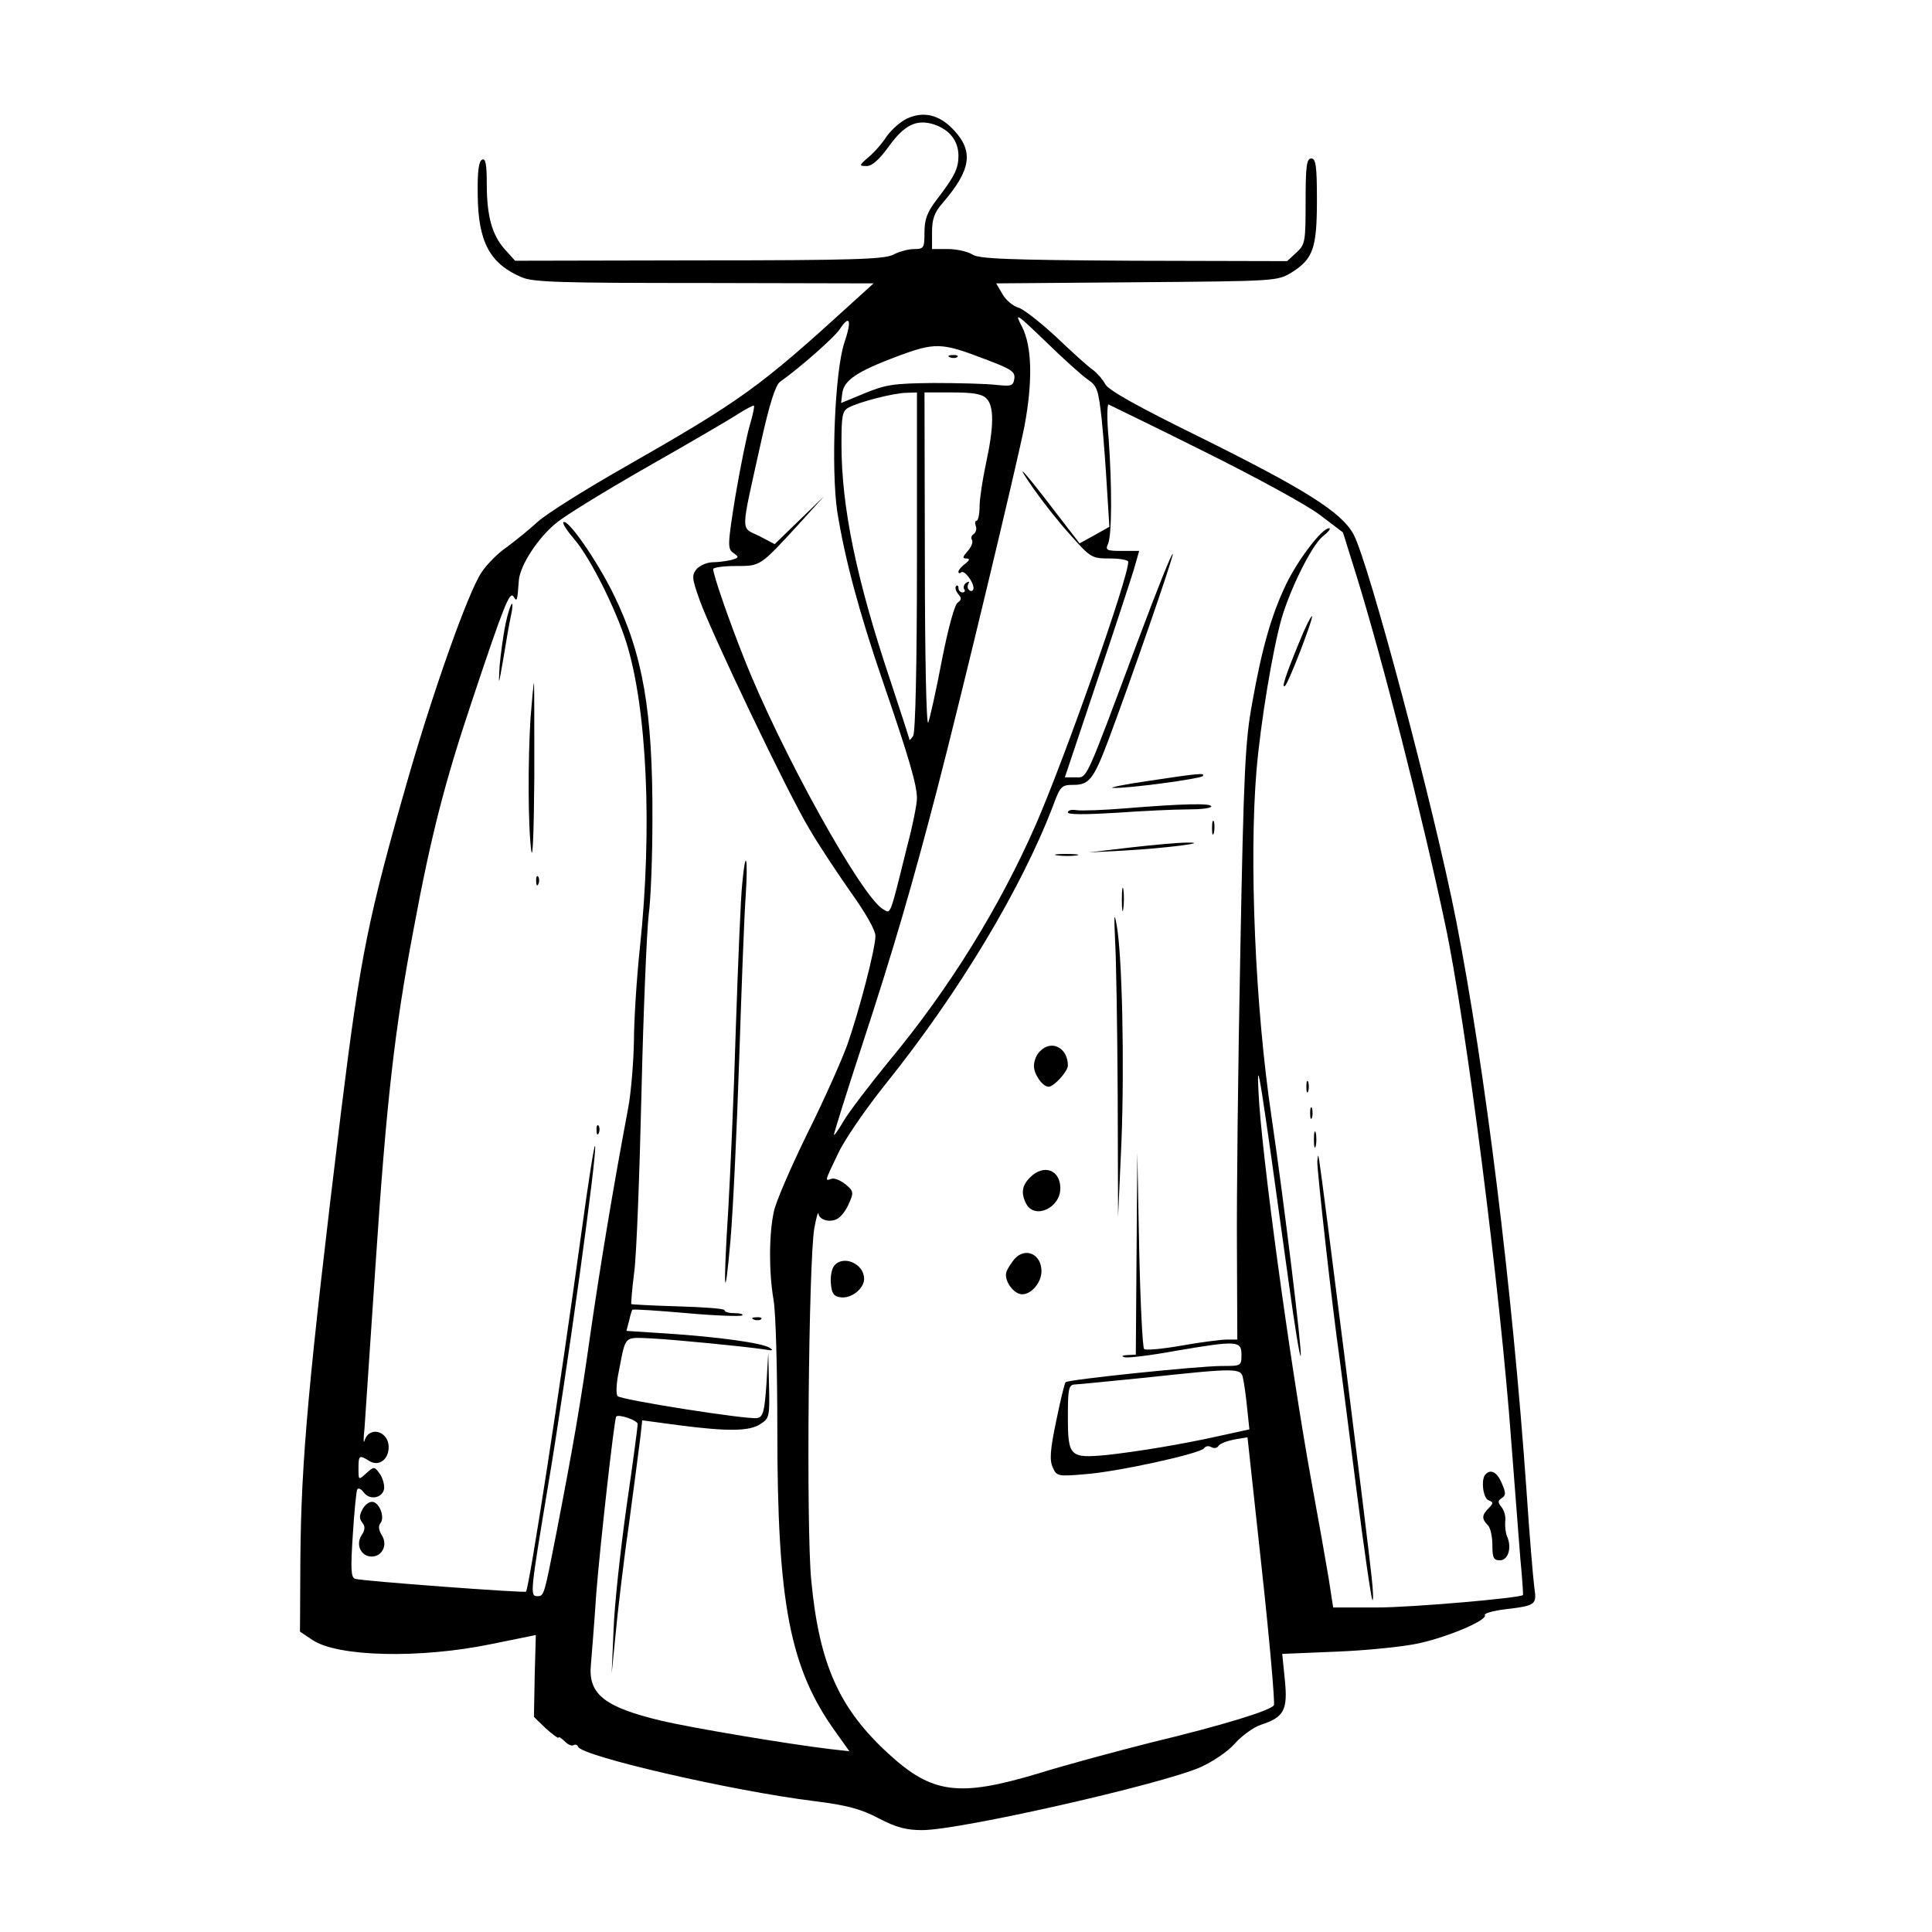 <?xml version="1.0" standalone="no"?>
<!DOCTYPE svg PUBLIC "-//W3C//DTD SVG 20010904//EN"
 "http://www.w3.org/TR/2001/REC-SVG-20010904/DTD/svg10.dtd">
<svg version="1.0" xmlns="http://www.w3.org/2000/svg"
 width="512pt" height="512pt" viewBox="0 0 512 512"
 preserveAspectRatio="xMidYMid meet">
<g transform="translate(0,512) scale(0.1,-0.1)"
fill="#000000" stroke="none">
<path d="M2404 4806 c-17 -8 -41 -29 -54 -47 -12 -19 -34 -44 -49 -56 -25 -22
-25 -23 -4 -23 14 0 33 17 57 50 43 60 75 75 122 60 41 -14 64 -44 64 -83 0
-33 -10 -54 -56 -114 -27 -35 -34 -54 -34 -89 0 -41 -2 -44 -27 -44 -16 0 -41
-7 -56 -15 -24 -12 -106 -15 -515 -15 l-487 -1 -27 30 c-34 38 -48 88 -48 174
0 51 -3 68 -12 64 -9 -3 -13 -30 -12 -93 1 -125 32 -183 117 -219 31 -13 104
-15 484 -15 l448 -1 -55 -50 c-250 -228 -295 -260 -612 -441 -100 -57 -200
-120 -222 -140 -23 -21 -60 -51 -83 -68 -24 -16 -54 -47 -67 -67 -35 -52 -126
-309 -192 -537 -109 -379 -129 -479 -180 -891 -87 -714 -106 -925 -108 -1189
l-1 -190 33 -22 c66 -45 285 -50 474 -11 l118 24 -3 -108 -2 -109 32 -31 c18
-16 33 -27 33 -24 0 4 7 -1 16 -9 8 -9 19 -14 24 -11 5 3 10 1 12 -4 9 -25
407 -117 625 -144 88 -11 125 -21 172 -46 46 -24 73 -31 115 -31 100 0 637
122 738 167 33 15 73 42 91 63 18 20 48 42 68 49 62 20 72 39 64 119 l-7 69
144 6 c78 3 177 13 218 22 81 18 183 62 175 75 -3 4 21 11 52 15 84 10 86 12
79 59 -3 23 -13 140 -21 261 -37 526 -109 1112 -186 1505 -59 301 -232 950
-272 1024 -32 59 -130 120 -404 256 -167 82 -246 126 -254 142 -7 13 -22 30
-33 38 -12 8 -55 47 -97 87 -42 39 -88 75 -101 78 -13 4 -32 19 -41 35 l-17
29 372 3 c371 3 373 3 411 26 57 36 67 64 67 192 0 91 -3 110 -15 110 -12 0
-15 -19 -15 -113 0 -107 -1 -115 -24 -136 l-25 -23 -407 1 c-337 2 -411 5
-428 17 -11 7 -40 14 -63 14 l-43 0 0 45 c0 34 6 52 28 77 75 87 83 136 30
193 -38 41 -80 51 -124 31z m479 -692 c25 -17 28 -27 37 -109 5 -50 11 -133
14 -186 l6 -95 -39 -22 -40 -22 -67 87 c-84 110 -110 137 -55 58 23 -33 66
-88 97 -122 54 -61 57 -63 105 -63 27 0 49 -4 49 -9 0 -43 -167 -517 -244
-694 -96 -220 -231 -438 -390 -629 -53 -65 -108 -137 -121 -160 -14 -24 -25
-39 -25 -35 0 4 33 110 74 235 84 256 134 428 200 682 64 246 212 864 231 961
22 118 20 210 -6 262 -21 40 -18 39 62 -38 46 -45 96 -90 112 -101z m-645 99
c-26 -76 -36 -337 -19 -450 20 -124 57 -264 122 -453 69 -201 89 -271 89 -306
0 -14 -11 -71 -26 -127 -47 -190 -43 -178 -63 -167 -56 30 -272 419 -369 665
-41 103 -82 222 -82 237 0 4 27 8 59 8 67 0 64 -2 167 110 l68 75 -65 -63 -66
-64 -42 22 c-49 24 -49 1 5 245 23 104 39 154 51 163 55 39 145 119 158 139
27 41 33 25 13 -34z m373 -45 c69 -26 80 -33 77 -52 -3 -19 -8 -20 -48 -16
-25 3 -99 5 -165 5 -106 -1 -127 -4 -183 -27 l-63 -26 3 25 c4 35 38 58 144
98 102 38 118 38 235 -7z m-181 -535 c0 -272 -4 -454 -10 -463 -5 -8 -10 -13
-10 -10 0 3 -23 73 -50 155 -90 268 -130 460 -130 627 0 76 2 89 19 98 28 15
121 39 154 39 l27 1 0 -447z m184 431 c21 -20 20 -75 -1 -172 -9 -42 -17 -94
-17 -114 0 -21 -4 -38 -8 -38 -4 0 -5 -6 -2 -14 3 -8 0 -17 -5 -21 -6 -3 -9
-11 -5 -16 3 -6 -2 -19 -12 -30 -13 -15 -14 -19 -3 -19 10 -1 9 -4 -3 -14 -10
-7 -18 -17 -18 -21 0 -5 3 -5 7 -2 7 8 32 -23 33 -41 0 -7 -5 -10 -10 -7 -6 4
-7 11 -4 17 4 7 2 8 -5 4 -6 -4 -9 -12 -6 -17 4 -5 1 -9 -4 -9 -6 0 -11 5 -11
12 0 6 -3 8 -6 5 -4 -4 -1 -13 5 -21 10 -11 9 -16 -1 -23 -8 -4 -26 -71 -42
-153 -15 -80 -32 -154 -36 -165 -5 -11 -9 175 -9 428 l-1 447 74 0 c54 0 79
-4 90 -16z m-627 -71 c-8 -27 -25 -111 -38 -187 -21 -130 -21 -140 -6 -151 16
-11 16 -13 -5 -19 -13 -3 -35 -6 -49 -6 -14 0 -33 -8 -42 -17 -14 -17 -14 -24
7 -83 32 -89 233 -511 291 -607 25 -43 75 -118 110 -168 38 -53 65 -100 65
-115 0 -34 -43 -199 -75 -290 -15 -41 -62 -147 -106 -235 -43 -88 -83 -180
-88 -205 -13 -58 -14 -159 -1 -235 6 -33 10 -188 10 -345 0 -460 33 -632 156
-802 l35 -49 -53 6 c-109 13 -366 56 -446 75 -150 36 -194 70 -186 149 2 25 9
109 14 186 10 128 48 466 53 471 7 7 57 -10 57 -20 0 -6 -13 -105 -30 -221
-16 -115 -32 -261 -34 -325 l-5 -115 10 100 c5 55 20 186 35 290 14 105 28
211 31 236 l5 45 97 -13 c131 -17 187 -16 216 3 24 15 25 21 23 103 l-2 86 -5
-85 c-5 -71 -9 -85 -24 -88 -24 -5 -360 48 -370 58 -5 4 -4 34 3 66 19 97 12
90 88 87 69 -4 243 -21 297 -29 22 -4 26 -3 15 4 -19 13 -136 29 -272 38
l-108 7 7 26 c3 14 7 28 9 30 1 2 66 -2 144 -9 78 -7 144 -9 147 -6 4 3 -6 6
-20 6 -15 0 -27 3 -27 8 0 4 -55 8 -123 10 -67 2 -123 5 -124 6 -1 1 2 40 8
87 6 46 14 260 19 474 5 215 14 426 19 470 6 44 10 159 10 255 1 285 -25 437
-104 597 -44 89 -121 200 -132 189 -3 -3 10 -23 29 -45 42 -49 109 -183 137
-271 56 -176 70 -498 37 -809 -9 -85 -16 -197 -16 -250 -1 -53 -7 -132 -15
-176 -43 -228 -76 -432 -100 -597 -26 -185 -45 -295 -91 -533 -32 -163 -32
-165 -50 -165 -20 0 -19 8 30 302 48 287 129 873 123 891 -2 6 -18 -96 -36
-228 -57 -415 -138 -940 -147 -953 -3 -4 -435 28 -453 34 -11 4 -12 25 -6 117
4 61 9 116 12 120 3 5 10 1 17 -8 16 -22 50 -15 54 10 1 11 -4 29 -12 40 -14
19 -15 19 -35 1 -21 -19 -21 -19 -21 12 0 36 2 37 29 20 25 -15 51 4 51 37 0
43 -52 57 -64 17 -3 -10 -3 6 0 33 2 28 15 221 29 430 29 437 51 629 101 892
46 248 83 391 154 603 85 255 101 295 111 279 9 -15 10 -13 14 43 3 39 50 112
98 151 23 20 133 87 243 150 111 63 219 126 240 140 22 14 40 23 42 22 2 -2
-3 -25 -11 -52z m1203 -69 c135 -67 273 -142 307 -168 l62 -47 35 -112 c70
-226 174 -634 236 -927 55 -258 146 -972 175 -1370 9 -118 20 -258 24 -310 5
-52 8 -96 7 -97 -7 -8 -296 -33 -387 -33 l-116 0 -12 78 c-7 42 -28 161 -47
264 -56 311 -132 867 -139 1027 -5 101 4 45 81 -513 15 -110 29 -195 31 -189
4 12 -43 399 -77 631 -44 294 -60 686 -40 922 11 127 42 314 66 400 24 82 81
196 110 219 15 12 22 21 16 21 -19 0 -82 -83 -114 -149 -38 -80 -63 -165 -89
-311 -19 -101 -23 -180 -32 -660 -6 -300 -10 -654 -9 -787 l1 -243 -28 0 c-15
0 -69 -7 -120 -16 -51 -9 -96 -13 -99 -9 -4 4 -10 122 -13 263 l-5 257 -2
-267 -2 -268 -22 -1 c-15 -1 -17 -3 -7 -6 9 -2 69 5 134 17 164 28 175 27 175
-10 0 -30 -1 -30 -52 -30 -62 0 -408 -36 -414 -43 -3 -3 -14 -49 -25 -103 -16
-76 -18 -104 -9 -123 10 -23 14 -24 83 -18 87 6 309 55 318 69 4 6 12 7 19 3
7 -4 15 -3 19 3 3 6 22 13 41 17 l36 6 38 -350 c21 -192 35 -355 32 -360 -9
-14 -131 -52 -326 -99 -91 -23 -225 -59 -299 -82 -210 -63 -281 -54 -397 53
-130 119 -183 237 -204 458 -14 140 -7 846 8 934 5 28 10 45 11 39 2 -17 30
-25 50 -14 10 5 24 24 31 41 13 29 12 33 -10 51 -13 10 -29 17 -37 14 -18 -7
-17 -6 18 67 16 35 73 118 125 183 196 244 362 521 446 742 18 49 22 52 53 52
41 0 53 15 91 115 59 157 174 489 172 497 -2 5 -43 -98 -92 -229 -143 -383
-134 -363 -166 -363 l-28 0 83 248 c46 136 90 271 99 300 l15 52 -46 0 c-40 0
-44 2 -37 18 11 21 11 156 2 280 -5 52 -4 92 0 90 4 -2 118 -57 252 -124z
m104 -2456 c3 -13 8 -48 11 -79 l6 -57 -73 -16 c-107 -24 -224 -43 -306 -52
-97 -9 -102 -4 -102 102 0 73 2 84 18 85 9 0 94 9 187 18 242 26 254 26 259
-1z"/>
<path d="M2518 4173 c7 -3 16 -2 19 1 4 3 -2 6 -13 5 -11 0 -14 -3 -6 -6z"/>
<path d="M1340 3468 c-6 -29 -13 -80 -16 -113 -3 -56 -3 -54 10 20 7 44 16 95
20 113 4 17 5 32 3 32 -3 0 -11 -24 -17 -52z"/>
<path d="M1406 3218 c-7 -112 -7 -286 2 -353 4 -27 7 61 8 198 0 136 0 247 -1
247 -1 0 -5 -41 -9 -92z"/>
<path d="M1967 2778 c-4 -35 -11 -207 -17 -383 -5 -176 -15 -392 -20 -480 -14
-218 -10 -263 6 -80 7 83 17 299 23 480 6 182 13 374 17 428 7 107 0 133 -9
35z"/>
<path d="M1421 2784 c0 -11 3 -14 6 -6 3 7 2 16 -1 19 -3 4 -6 -2 -5 -13z"/>
<path d="M1581 2124 c0 -11 3 -14 6 -6 3 7 2 16 -1 19 -3 4 -6 -2 -5 -13z"/>
<path d="M1998 1623 c7 -3 16 -2 19 1 4 3 -2 6 -13 5 -11 0 -14 -3 -6 -6z"/>
<path d="M960 1119 c-8 -15 -8 -24 0 -34 8 -10 8 -19 -2 -34 -16 -25 -1 -56
27 -56 28 0 43 31 27 56 -8 13 -10 25 -4 32 13 16 -3 57 -22 57 -9 0 -20 -9
-26 -21z"/>
<path d="M3443 3418 c-35 -85 -49 -126 -37 -115 10 10 75 179 71 184 -2 2 -18
-29 -34 -69z"/>
<path d="M3040 3050 c-63 -9 -104 -18 -90 -18 39 -2 229 24 237 31 9 10 -14 7
-147 -13z"/>
<path d="M2985 2978 c-60 -5 -120 -7 -132 -5 -13 2 -23 0 -23 -6 0 -6 45 -6
128 -1 70 5 155 9 190 9 34 0 62 3 62 8 0 9 -78 7 -225 -5z"/>
<path d="M3212 2925 c0 -16 2 -22 5 -12 2 9 2 23 0 30 -3 6 -5 -1 -5 -18z"/>
<path d="M2995 2874 l-110 -13 95 5 c109 6 233 22 165 21 -22 0 -89 -6 -150
-13z"/>
<path d="M2803 2853 c15 -2 37 -2 50 0 12 2 0 4 -28 4 -27 0 -38 -2 -22 -4z"/>
<path d="M2973 2735 c0 -27 2 -38 4 -22 2 15 2 37 0 50 -2 12 -4 0 -4 -28z"/>
<path d="M2955 2630 c3 -47 6 -231 7 -410 l1 -325 9 200 c8 207 2 496 -13 575
-6 34 -7 25 -4 -40z"/>
<path d="M2756 2334 c-9 -8 -16 -26 -16 -39 0 -22 23 -55 39 -55 14 0 51 41
51 56 0 47 -43 70 -74 38z"/>
<path d="M3462 2240 c0 -14 2 -19 5 -12 2 6 2 18 0 25 -3 6 -5 1 -5 -13z"/>
<path d="M3472 2170 c0 -14 2 -19 5 -12 2 6 2 18 0 25 -3 6 -5 1 -5 -13z"/>
<path d="M3482 2100 c0 -19 2 -27 5 -17 2 9 2 25 0 35 -3 9 -5 1 -5 -18z"/>
<path d="M3491 2042 c-1 -22 40 -390 59 -522 5 -36 25 -193 45 -350 20 -157
39 -287 42 -290 3 -3 2 24 -2 60 -10 100 -132 1066 -139 1105 -3 17 -3 17 -5
-3z"/>
<path d="M2730 2000 c-22 -22 -25 -42 -10 -71 23 -41 90 -10 90 42 0 49 -44
65 -80 29z"/>
<path d="M2688 1783 c-8 -10 -18 -25 -21 -34 -7 -22 19 -59 42 -59 25 0 51 32
51 61 0 46 -43 65 -72 32z"/>
<path d="M2211 1766 c-7 -8 -11 -30 -9 -48 2 -26 8 -34 26 -36 28 -4 62 23 62
49 0 40 -55 64 -79 35z"/>
<path d="M3937 1213 c-13 -12 -7 -64 8 -69 13 -5 13 -8 0 -21 -18 -18 -19 -28
-2 -45 7 -7 12 -31 12 -53 0 -33 3 -40 20 -40 22 0 32 34 19 63 -4 9 -6 27 -5
40 2 13 -3 30 -10 38 -10 13 -10 17 1 24 11 7 11 14 0 39 -12 29 -29 39 -43
24z"/>
</g>
</svg>